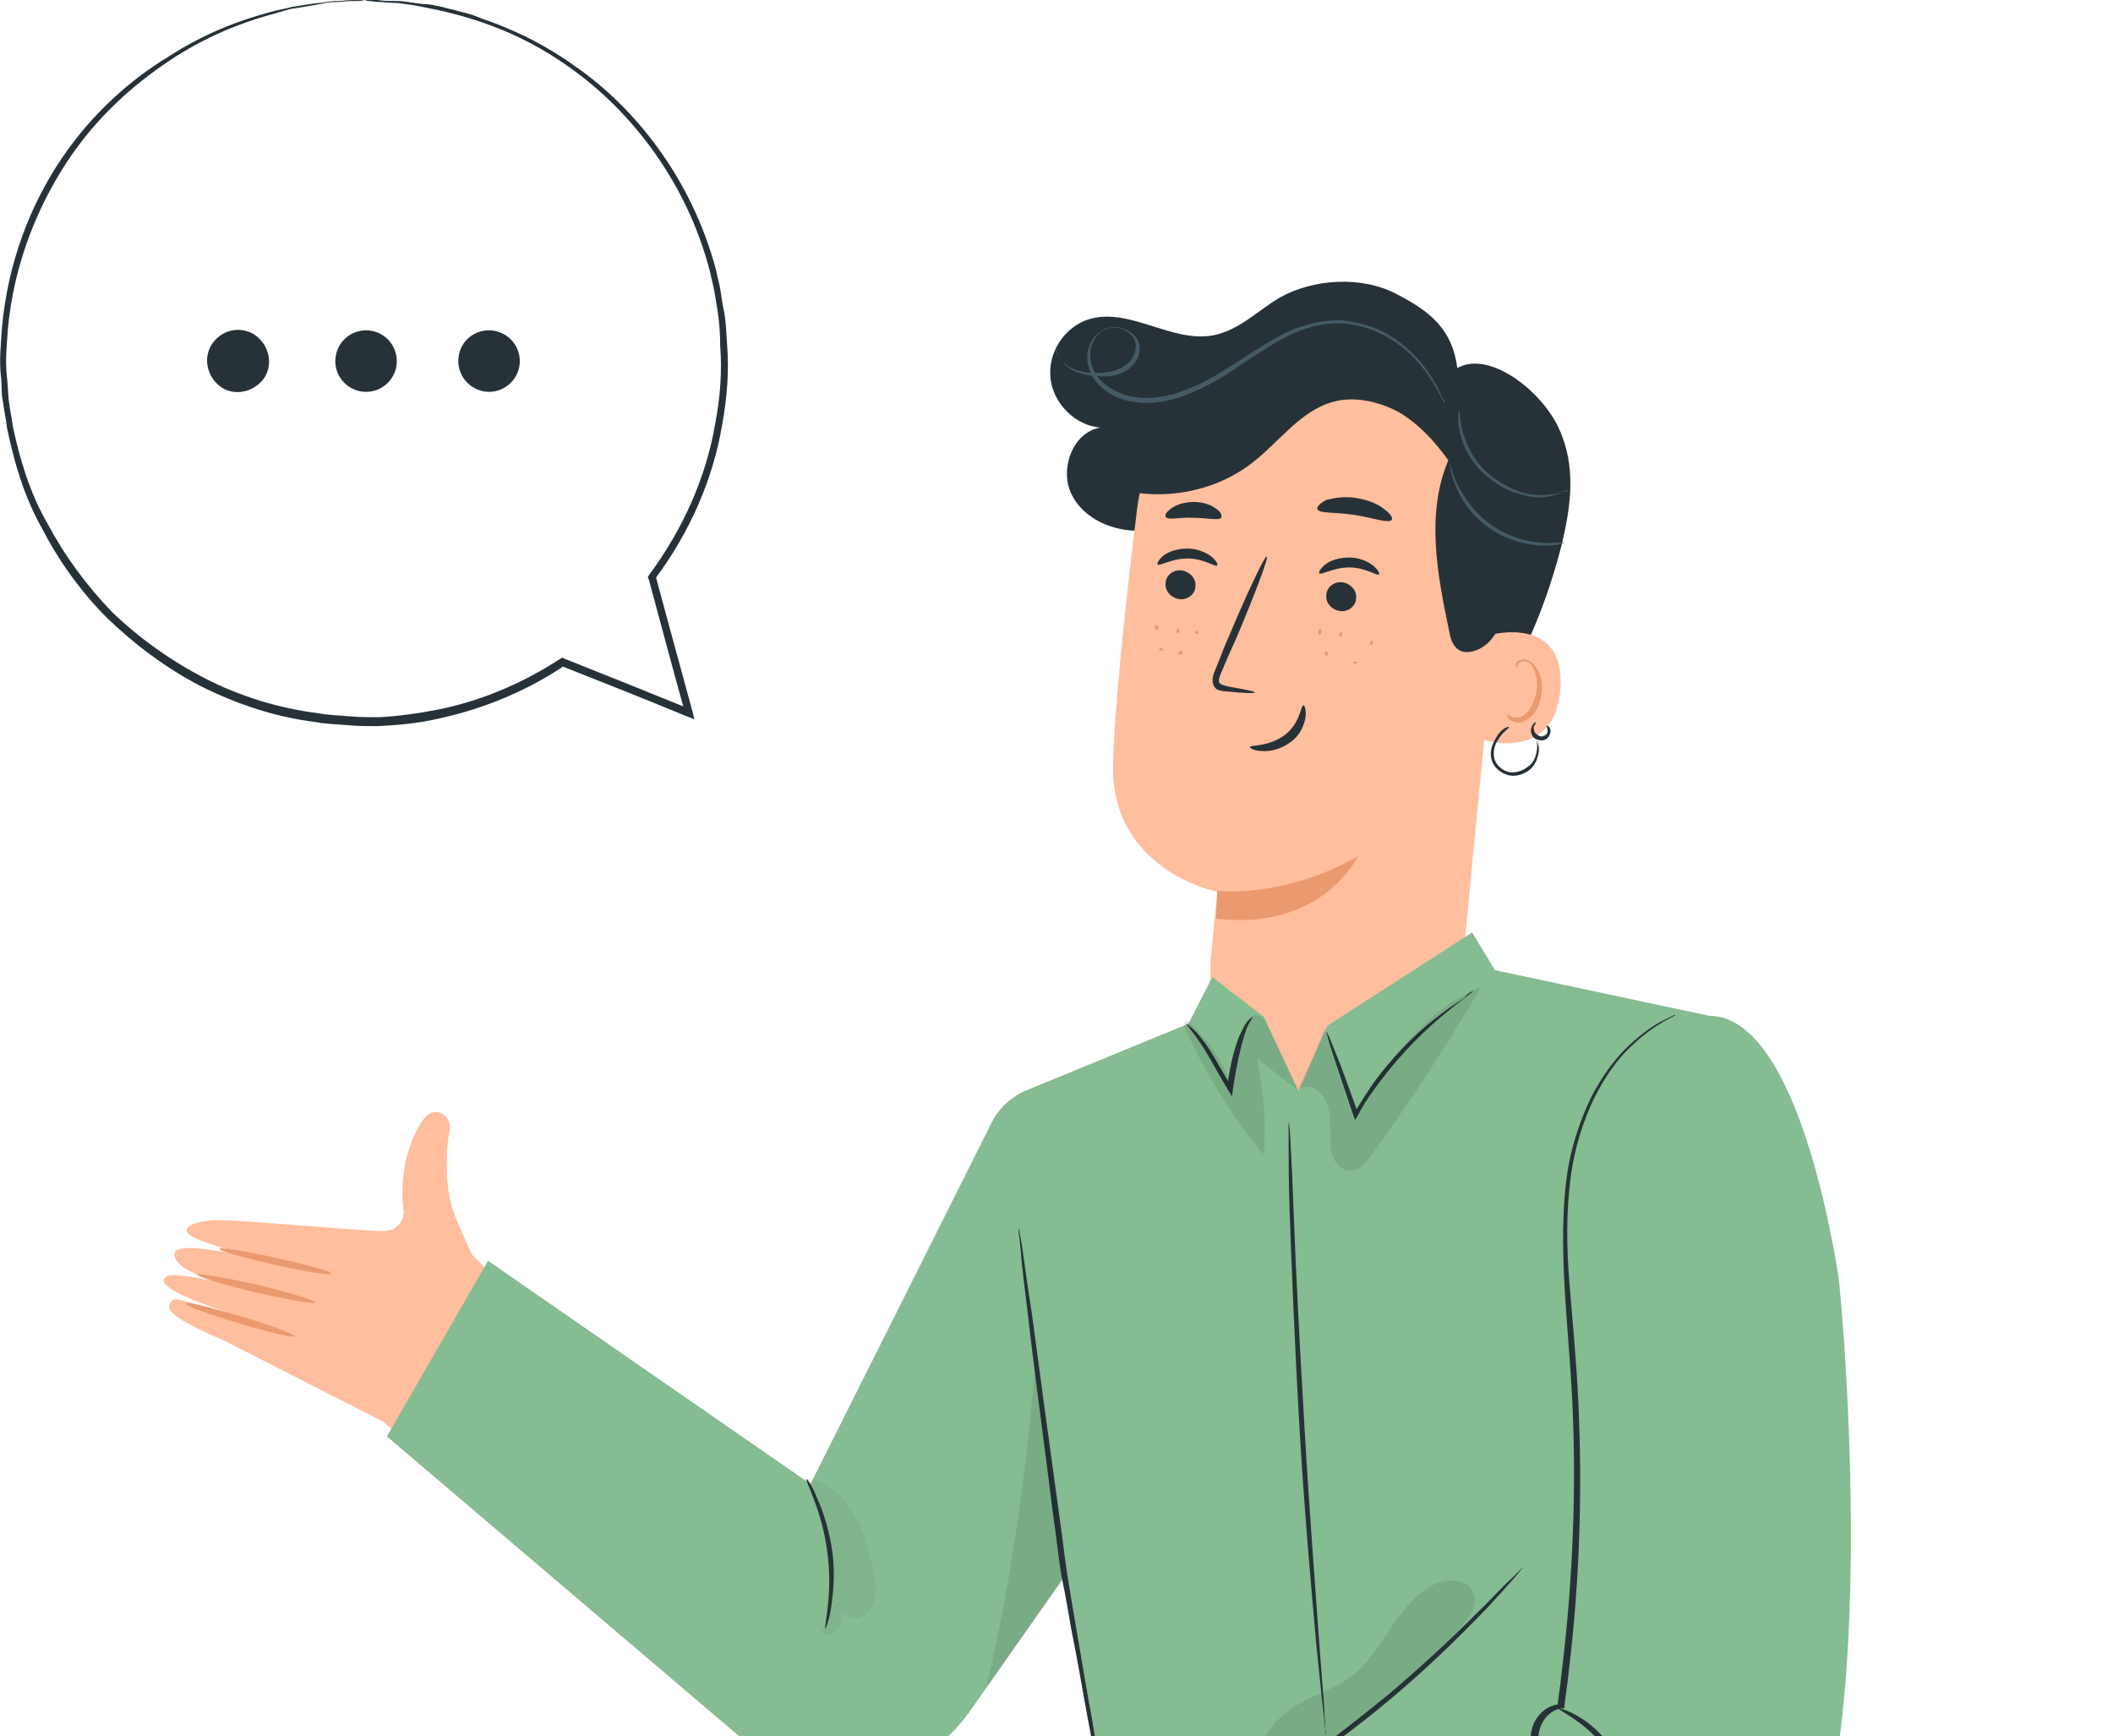 <svg width="213" height="175" viewBox="0 0 213 175" fill="none" xmlns="http://www.w3.org/2000/svg">
<g clip-path="url(#clip0)">
<path d="M38.6 143.3L22.5 135.1C18.3 133.3 16.7 132.2 17.1 131.5C17.6 130.5 17.4 130.9 25.5 133.1C25.5 133.1 14 129.8 17 128.6C17.5 128.4 19.4 128.7 21.4 129.1C18.5 128.1 17.4 127.1 17.6 126.3C17.9 125 24.8 126.6 28 127.4C25.4 126.7 20.3 125.3 19.3 124.6C17.9 123.7 19.8 123.1 21.6 123C23.6 122.9 35.1 124 38.4 124.1C40.7 124.2 40.7 122.2 40.7 122.2C40 117.4 42 113.3 43.1 112.4C44.2 111.5 45.7 112.7 45.3 114.2C45 115.4 45 117.5 45.1 119.1C45.2 120.4 45.5 121.7 46 122.9C46.6 124.3 47.1 125.5 47.6 126.5L60.7 139.6L50 153L38.6 143.3Z" fill="#FFBE9D"/>
<path d="M29.7 134.7C29.6 134.9 27.1 134.3 24.1 133.4C21.1 132.5 18.6 131.6 18.7 131.4C18.8 131.2 21.3 131.8 24.3 132.7C27.3 133.6 29.7 134.5 29.7 134.7Z" fill="#EB996E"/>
<path d="M31.8 131.3C31.8 131.5 29 131 25.8 130.3C22.5 129.5 19.9 128.7 19.9 128.5C19.9 128.3 22.7 128.8 25.9 129.5C29.2 130.3 31.8 131.1 31.8 131.3Z" fill="#EB996E"/>
<path d="M33.401 128.4C33.401 128.6 30.801 128.2 27.701 127.5C24.601 126.8 22.101 126.1 22.101 125.9C22.101 125.7 24.701 126.1 27.801 126.8C31.001 127.5 33.501 128.2 33.401 128.4Z" fill="#EB996E"/>
<path d="M109.701 32.2C113.801 30.9 118.101 34.6 122.301 33.8C124.901 33.3 126.801 31.3 129.001 30C132.401 28.1 137.201 27.8 140.701 29.6C144.201 31.4 146.401 33.2 146.901 37.1C150.101 35.3 155.301 39.3 157.101 43.1C158.901 46.9 158.401 50.9 157.401 55C155.601 62.1 152.501 68.8 148.201 74.6C147.801 75.1 147.201 75.7 146.601 75.4C146.201 75.2 146.101 74.7 146.001 74.3C145.401 70.5 145.901 66.7 146.201 62.9C146.501 59.1 146.701 55.2 145.501 51.6C144.301 48 141.501 44.7 137.801 44C135.001 43.5 132.201 44.4 129.701 45.7C127.301 47.1 125.101 48.9 122.801 50.5C120.501 52.1 117.801 53.4 115.001 53.5C112.201 53.6 109.201 52.3 108.001 49.8C106.801 47.3 108.101 43.6 110.901 43.1C108.401 42.9 106.201 40.7 105.901 38.2C105.601 35.5 107.301 33 109.701 32.2Z" fill="#263238"/>
<path d="M151.4 56.1L147.3 98.5C146.6 105.7 139 116.4 131.9 115.4C125.2 114.4 121.4 102.8 122.1 96.1C122.4 92.9 122.7 90.2 122.7 89.9C122.7 89.9 112 87.8 112.2 77.1C112.3 71.9 113.4 61.2 114.6 51.5C115.8 41.1 124.8 33.4 135.2 33.8H136.2C147.5 34.9 152.8 45 151.4 56.1Z" fill="#FFBE9D"/>
<path d="M122.7 89.8C122.7 89.8 129.5 90.6 136.9 86.3C136.9 86.3 133.3 93.9 122.6 92.6L122.7 89.8Z" fill="#EB996E"/>
<path d="M117.5 58.8C117.4 59.6 118.1 60.3 118.9 60.4C119.7 60.5 120.5 59.9 120.5 59.1C120.6 58.3 119.9 57.6 119.1 57.5C118.3 57.4 117.5 58 117.5 58.8Z" fill="#263238"/>
<path d="M116.7 56.9C116.9 57.1 118.1 56.3 119.7 56.3C121.4 56.3 122.5 57.2 122.7 57C122.8 56.9 122.6 56.5 122.1 56.1C121.6 55.7 120.7 55.3 119.7 55.3C118.7 55.3 117.8 55.6 117.3 56C116.8 56.4 116.6 56.8 116.7 56.9Z" fill="#263238"/>
<path d="M133.7 60C133.6 60.8 134.3 61.5 135.1 61.6C135.9 61.7 136.7 61.1 136.7 60.3C136.8 59.5 136.1 58.8 135.3 58.7C134.5 58.6 133.7 59.2 133.7 60Z" fill="#263238"/>
<path d="M133 57.8C133.2 58 134.4 57.2 136 57.2C137.7 57.2 138.8 58.1 139 57.9C139.1 57.8 138.9 57.4 138.4 57C137.9 56.6 137 56.2 136 56.2C135 56.2 134.1 56.5 133.6 56.9C133.1 57.3 132.9 57.7 133 57.8Z" fill="#263238"/>
<path d="M126.499 69.8C126.499 69.7 125.499 69.5 123.799 69.2C123.399 69.1 122.999 69 122.899 68.8C122.799 68.5 122.999 68 123.199 67.6C123.599 66.6 124.099 65.5 124.599 64.4C126.499 59.9 127.899 56.2 127.699 56.1C127.499 56 125.799 59.6 123.899 64.1C123.399 65.2 122.999 66.3 122.599 67.3C122.399 67.8 122.099 68.3 122.299 69C122.399 69.3 122.699 69.6 122.999 69.6C123.299 69.7 123.499 69.7 123.699 69.7C125.499 69.9 126.499 69.9 126.499 69.8Z" fill="#263238"/>
<path d="M131.4 71.1C131.1 71.1 131.1 72.9 129.5 74.1C127.9 75.3 126 75.1 126 75.3C126 75.4 126.4 75.7 127.2 75.7C128 75.8 129.2 75.5 130.1 74.8C131.1 74.1 131.5 73 131.6 72.3C131.7 71.6 131.5 71.1 131.4 71.1Z" fill="#263238"/>
<path d="M132.799 51.3C132.899 51.8 134.599 51.6 136.499 51.9C138.399 52.2 139.999 52.8 140.299 52.4C140.399 52.2 140.199 51.8 139.499 51.3C138.899 50.8 137.899 50.4 136.699 50.2C135.499 50 134.499 50.2 133.699 50.4C133.099 50.7 132.699 51.1 132.799 51.3Z" fill="#263238"/>
<path d="M117.5 52.1C117.8 52.5 118.9 52.1 120.3 52.2C121.7 52.2 122.8 52.5 123.1 52.2C123.2 52 123.1 51.6 122.6 51.3C122.1 50.9 121.3 50.6 120.3 50.6C119.4 50.6 118.5 50.9 118 51.3C117.6 51.6 117.4 51.9 117.5 52.1Z" fill="#263238"/>
<path d="M150.301 64C150.501 63.9 157.801 62.1 157.301 69.4C156.801 76.8 149.501 74.7 149.501 74.5C149.501 74.4 150.301 64 150.301 64Z" fill="#FFBE9D"/>
<path d="M151.901 72C151.901 72 152.001 72.1 152.201 72.2C152.401 72.3 152.801 72.4 153.201 72.3C154.001 72.1 154.701 70.9 154.901 69.6C155.001 68.9 154.901 68.3 154.701 67.7C154.501 67.1 154.201 66.7 153.801 66.7C153.401 66.6 153.101 66.8 153.001 67C152.901 67.2 152.901 67.3 152.901 67.4C152.901 67.4 152.801 67.3 152.801 67C152.801 66.9 152.901 66.7 153.101 66.6C153.301 66.5 153.601 66.4 153.801 66.5C154.401 66.6 154.801 67.1 155.101 67.7C155.401 68.3 155.501 69 155.401 69.8C155.301 71.3 154.401 72.6 153.301 72.8C152.801 72.9 152.401 72.7 152.101 72.5C151.901 72.1 151.901 72 151.901 72Z" fill="#EB996E"/>
<path d="M112.4 49.2C117.1 50.6 122.5 49.6 126.3 46.6C129 44.5 131.1 41.4 134.4 40.5C136.6 39.9 139.1 40.5 141.1 41.6C143.1 42.8 144.7 44.6 146 46.4C143.7 51.8 144.9 58 146.1 63.7C146.2 64.3 146.4 65 146.9 65.4C147.7 66.1 149.1 65.6 149.9 64.9C151.2 63.7 151.7 61.9 152.1 60.2C152.9 56.3 153.2 52.2 152.4 48.3C151.7 44.4 149.9 40.6 147.1 37.7C143.6 34.1 138.6 32.1 133.6 32C128.6 31.9 123.6 33.6 119.5 36.5C117.6 37.8 115.8 39.5 114.8 41.5" fill="#263238"/>
<path d="M106.5 34.7C106.5 34.7 106.4 34.9 106.5 35.3C106.6 35.7 106.9 36.3 107.5 36.9C108.1 37.4 109.1 37.8 110.2 37.9C110.8 37.9 111.4 38 112 37.9C112.6 37.8 113.3 37.6 113.9 37.1C114.5 36.6 114.9 35.9 114.9 35.1C114.9 34.2 114.2 33.5 113.4 33.2C113 33 112.5 32.9 112.1 33C111.6 33 111.2 33.2 110.8 33.5C110 34.1 109.6 35.1 109.6 36C109.6 37 110 38 110.7 38.7C111.4 39.5 112.3 40 113.3 40.3C115.3 40.9 117.6 40.6 119.6 39.8C121.7 39 123.5 37.9 125.2 36.7C126.9 35.6 128.5 34.5 130.2 33.7C131.9 32.9 133.7 32.5 135.3 32.6C136.9 32.7 138.4 33.2 139.7 33.9C142.2 35.3 143.6 37.2 144.4 38.5C144.8 39.2 145.1 39.7 145.3 40.1C145.5 40.5 145.6 40.7 145.6 40.7C145.6 40.7 145.6 40.6 145.6 40.5C145.6 40.4 145.5 40.2 145.4 40.1C145.2 39.7 145 39.1 144.6 38.5C143.8 37.1 142.4 35.2 139.9 33.7C138.7 33 137.1 32.5 135.4 32.3C133.7 32.2 131.9 32.6 130.1 33.3C128.4 34.1 126.7 35.2 125 36.3C123.3 37.4 121.5 38.6 119.5 39.3C117.5 40.1 115.3 40.4 113.4 39.8C112.5 39.5 111.6 39 110.9 38.3C110.3 37.6 109.9 36.7 109.9 35.8C109.9 34.9 110.3 34 110.9 33.5C111.5 33 112.5 32.9 113.2 33.2C113.9 33.5 114.5 34.1 114.5 34.9C114.5 35.6 114.1 36.3 113.6 36.7C113.1 37.1 112.4 37.4 111.8 37.5C111.2 37.6 110.6 37.6 110 37.6C108.9 37.5 108 37.2 107.4 36.7C106.8 36.2 106.5 35.6 106.4 35.2C106.5 34.9 106.5 34.7 106.5 34.7Z" fill="#455A64"/>
<path d="M158.101 49.4C158.101 49.3 157.301 49.8 155.801 49.9C155.101 49.9 154.201 49.9 153.301 49.6C152.401 49.3 151.501 48.8 150.601 48.2C148.801 46.9 147.901 45.1 147.501 43.7C147.101 42.3 147.201 41.4 147.101 41.4C147.101 41.4 147.001 41.6 147.001 42C147.001 42.4 147.001 43 147.201 43.7C147.501 45.1 148.501 47.1 150.401 48.4C151.301 49.1 152.301 49.6 153.201 49.8C154.101 50.1 155.001 50.2 155.801 50.1C156.501 50 157.101 49.8 157.501 49.6C157.901 49.6 158.101 49.5 158.101 49.4Z" fill="#455A64"/>
<path d="M157.601 54.7C157.601 54.6 156.701 54.8 155.301 54.7C153.901 54.6 152.001 54.1 150.301 52.9C148.601 51.7 147.501 50 146.901 48.8C146.301 47.5 146.201 46.7 146.101 46.7C146.101 46.7 146.101 46.9 146.201 47.3C146.301 47.7 146.401 48.2 146.701 48.9C147.201 50.2 148.301 52 150.101 53.2C151.901 54.5 153.901 54.9 155.301 55C156.001 55 156.601 55 157.001 54.9C157.401 54.8 157.601 54.8 157.601 54.7Z" fill="#455A64"/>
<path d="M138.201 65C138.301 65 138.401 65 138.401 64.8C138.401 64.7 138.401 64.6 138.301 64.6C138.201 64.6 138.101 64.6 138.101 64.8C138.101 64.9 138.101 65 138.201 65Z" fill="#EB996E"/>
<path d="M135.1 64.2C135.2 64.2 135.3 64.1 135.3 64C135.3 63.9 135.3 63.8 135.2 63.7C135.1 63.7 135 63.8 135 63.9C134.9 64 135 64.1 135.1 64.2Z" fill="#EB996E"/>
<path d="M133.001 64C133.101 64 133.201 63.9 133.201 63.7C133.201 63.5 133.201 63.4 133.101 63.4C133.001 63.4 132.901 63.5 132.901 63.7C132.801 63.9 132.901 64 133.001 64Z" fill="#EB996E"/>
<path d="M136.6 66.9C136.7 66.9 136.8 66.9 136.8 66.8C136.8 66.7 136.7 66.7 136.6 66.7C136.5 66.7 136.4 66.7 136.4 66.8C136.4 66.9 136.5 66.9 136.6 66.9Z" fill="#EB996E"/>
<path d="M133.701 66.1C133.801 66.1 133.901 66 133.901 65.9C133.901 65.8 133.801 65.7 133.701 65.7C133.601 65.7 133.501 65.8 133.501 65.9C133.601 66 133.601 66.1 133.701 66.1Z" fill="#EB996E"/>
<path d="M118.701 63.8C118.801 63.8 118.901 63.8 118.901 63.6C118.901 63.5 118.901 63.4 118.801 63.4C118.701 63.4 118.601 63.4 118.601 63.6C118.501 63.7 118.601 63.8 118.701 63.8Z" fill="#EB996E"/>
<path d="M116.6 63.5C116.7 63.5 116.8 63.4 116.8 63.3C116.8 63.2 116.7 63.1 116.6 63C116.5 63 116.4 63.1 116.4 63.2C116.4 63.4 116.5 63.5 116.6 63.5Z" fill="#EB996E"/>
<path d="M120.6 63.9C120.7 63.9 120.8 63.9 120.8 63.8C120.8 63.7 120.8 63.6 120.7 63.6C120.6 63.6 120.5 63.6 120.5 63.7C120.4 63.8 120.5 63.9 120.6 63.9Z" fill="#EB996E"/>
<path d="M118.901 66C119.001 66 119.101 66 119.201 65.9C119.301 65.8 119.201 65.7 119.101 65.6C119.001 65.6 118.901 65.6 118.801 65.7C118.801 65.9 118.801 66 118.901 66Z" fill="#EB996E"/>
<path d="M117.101 65.6C117.201 65.6 117.301 65.5 117.201 65.4C117.201 65.3 117.101 65.3 117.001 65.3C116.901 65.3 116.801 65.4 116.901 65.5C116.901 65.6 117.001 65.6 117.101 65.6Z" fill="#EB996E"/>
<path d="M154.801 74.1C154.701 74.1 155.101 74.7 154.901 75.8C154.801 76.3 154.601 76.9 154.001 77.3C153.501 77.7 152.701 78 152.001 77.8C151.301 77.6 150.701 77 150.601 76.3C150.501 75.7 150.701 75 151.001 74.6C151.501 73.7 152.201 73.4 152.101 73.3C152.101 73.2 151.301 73.4 150.801 74.4C150.501 74.9 150.201 75.5 150.301 76.3C150.401 77.1 151.001 77.8 151.901 78.1C152.801 78.4 153.701 78 154.201 77.6C154.801 77.1 155.001 76.4 155.101 75.9C155.201 75.3 155.001 74.9 154.901 74.6C154.901 74.2 154.801 74 154.801 74.1Z" fill="#263238"/>
<path d="M154.8 72.8C154.8 72.8 154.5 72.9 154.4 73.3C154.3 73.5 154.3 73.8 154.4 74C154.5 74.3 154.7 74.5 155.1 74.6C155.4 74.7 155.8 74.6 156 74.4C156.2 74.2 156.3 73.9 156.3 73.7C156.3 73.2 155.9 73.1 155.9 73.2C155.9 73.2 156 73.4 156 73.7C156 73.9 155.9 74 155.8 74.1C155.6 74.2 155.4 74.3 155.2 74.2C155 74.1 154.8 74 154.7 73.8C154.6 73.6 154.6 73.4 154.6 73.3C154.7 73 154.9 72.9 154.8 72.8Z" fill="#263238"/>
<path d="M170.1 171.2L172.3 102.4L150.7 97.8L148.4 94L133.8 103.4L130.9 110L127.4 102.5L122.2 98.5L119.8 103.2L103.5 109.9C102 110.5 100.7 111.7 100 113.1L81.7 149.6L49.2 127.1L39 144.8L76.6 176.8C83.6 181.3 92.9 179.4 97.7 172.6L107.3 158.9L111.3 181.9L112 205.3L140.3 210.6L179.9 206.9L170.1 171.2Z" fill="#85BC91"/>
<path d="M172.3 102.4C172.3 102.4 158.8 106.5 157.8 120.2C156.7 133.9 156.2 173 156.2 173C156.2 173 154.1 174.6 154.6 176.2C155.1 177.8 115.7 199.8 115.7 199.8L123.6 213.5C123.6 213.5 148.7 210.5 176.8 195.8C191.2 188.3 185.5 129.2 185.3 128.5C185.1 127.6 181.5 102.4 172.3 102.4Z" fill="#85BC91"/>
<path d="M111.4 182C111.4 182 111.3 181.8 111.2 181.4C111.1 181 111 180.4 110.9 179.7C110.6 178.2 110.2 176.1 109.7 173.5C109.2 170.9 108.7 167.7 108 164.3C107.7 162.6 107.4 160.7 107 158.9C106.7 157 106.5 155 106.2 153C105.2 145 104.2 137.7 103.6 132.4C103.3 129.8 103 127.7 102.9 126.1C102.8 125.4 102.8 124.8 102.7 124.4C102.7 124 102.7 123.8 102.7 123.8C102.7 123.8 102.8 124 102.8 124.4C102.9 124.8 103 125.4 103.1 126.1C103.3 127.6 103.6 129.8 104 132.3C104.7 137.6 105.7 144.9 106.8 152.9C107.1 154.9 107.3 156.9 107.6 158.8C107.9 160.7 108.2 162.5 108.5 164.2C109.1 167.7 109.6 170.8 110.1 173.4C110.5 176 110.9 178.1 111.1 179.6C111.2 180.3 111.3 180.9 111.3 181.3C111.4 181.8 111.4 182 111.4 182Z" fill="#263238"/>
<path d="M123.6 213.5C123.6 213.5 123.5 213.4 123.4 213.3C123.3 213.1 123.2 212.9 123 212.6C122.6 212 122.1 211.1 121.4 209.9C120 207.5 118 204.1 115.5 199.8L115.4 199.6L115.6 199.5C120.7 197.6 126.7 194.2 133.1 190C139.6 185.8 146.6 180.6 154.8 176.3L154.7 176.7C153.6 174.8 154.9 172 157.2 171.8L157 172C157.1 171 157.3 169.9 157.4 168.8C158.6 159.1 158.9 149.8 158.5 141.4C158.3 137.2 157.9 133.2 157.7 129.4C157.5 125.6 157.5 122.1 157.9 118.9C158.3 115.7 159.3 112.9 160.4 110.6C161.6 108.3 162.9 106.6 164.3 105.3C165.6 104.1 166.8 103.3 167.6 102.9C168 102.7 168.4 102.5 168.6 102.4C168.8 102.3 168.9 102.3 168.9 102.3C169 102.4 167 103 164.4 105.5C163.1 106.7 161.8 108.5 160.7 110.7C159.6 113 158.7 115.7 158.3 118.9C157.9 122.1 157.9 125.6 158.2 129.3C158.5 133 158.9 137 159.1 141.3C159.5 149.8 159.3 159.1 158.1 168.8C158 169.9 157.8 171 157.7 172V172.2H157.5C155.6 172.4 154.5 174.9 155.4 176.4L155.5 176.6L155.3 176.7C147.2 181 140.2 186.2 133.7 190.4C127.2 194.6 121.2 197.9 116.1 199.9L116.2 199.7C118.6 204 120.6 207.5 121.9 209.8C122.5 211 123.1 211.9 123.4 212.5C123.6 212.8 123.7 213 123.8 213.2C123.6 213.4 123.7 213.5 123.6 213.5Z" fill="#263238"/>
<path d="M164 180C163.8 180.1 163.2 177.7 161.2 175.5C159.3 173.3 157 172.4 157.1 172.2C157.1 172.1 159.6 172.8 161.6 175.1C163.6 177.4 164.1 180 164 180Z" fill="#263238"/>
<path d="M126.3 102.5C126.3 102.5 126.2 102.7 126 103C125.8 103.3 125.6 103.8 125.4 104.5C125 105.8 124.6 107.6 124.3 109.7L124.2 110.5L123.8 109.9C123.8 109.8 123.7 109.8 123.7 109.7C122.6 107.9 121.7 106.1 120.9 105C120.1 103.8 119.5 103.2 119.6 103.2C119.6 103.2 120.4 103.7 121.2 104.8C122.1 105.9 123 107.7 124.1 109.5C124.1 109.6 124.2 109.6 124.2 109.7L123.7 109.8C123.9 107.7 124.4 105.8 124.9 104.5C125.2 103.9 125.4 103.4 125.7 103C126.1 102.6 126.3 102.5 126.3 102.5Z" fill="#263238"/>
<path d="M148.5 99.9C148.5 100 147.3 100.8 145.5 102.3C143.7 103.8 141.4 106 139.2 108.9C138.3 110.1 137.5 111.2 136.9 112.4L136.6 112.9L136.4 112.4C135.6 110 134.9 107.9 134.4 106.4C133.9 104.9 133.7 104 133.7 104C133.8 104 134.1 104.8 134.7 106.3C135.3 107.7 136 109.8 136.9 112.2H136.5C137.2 111.1 137.9 109.9 138.8 108.7C141 105.8 143.4 103.6 145.3 102.2C146.2 101.5 147 101 147.6 100.6C148.1 100 148.5 99.9 148.5 99.9Z" fill="#263238"/>
<path d="M133.7 174.9C133.7 174.9 133.6 174.7 133.6 174.3C133.5 173.8 133.5 173.2 133.4 172.5C133.2 170.9 133 168.7 132.7 165.9C132.2 160.3 131.5 152.6 131 144C130.5 135.4 130.2 127.7 130 122.1C129.9 119.3 129.9 117 129.9 115.4C129.9 114.7 129.9 114.1 129.9 113.6C129.9 113.2 129.9 113 129.9 113C129.9 113 129.9 113.2 130 113.6C130 114.1 130.1 114.7 130.1 115.4C130.2 117 130.3 119.3 130.4 122C130.6 127.6 131 135.4 131.5 143.9C132 152.5 132.6 160.2 133 165.8C133.2 168.6 133.4 170.8 133.5 172.4C133.5 173.1 133.6 173.7 133.6 174.2C133.7 174.7 133.7 174.9 133.7 174.9Z" fill="#263238"/>
<path d="M153.6 157.9C153.6 157.9 153.3 158.3 152.7 159C152.1 159.7 151.2 160.7 150 162C147.7 164.4 144.4 167.7 140.5 171C136.6 174.3 132.8 177 130 178.9C128.6 179.8 127.5 180.5 126.6 181C125.8 181.5 125.3 181.7 125.3 181.7C125.3 181.7 125.7 181.4 126.5 180.8C127.3 180.2 128.4 179.5 129.8 178.6C132.5 176.7 136.2 173.9 140.1 170.7C144 167.4 147.3 164.2 149.7 161.8C150.8 160.7 151.7 159.7 152.5 159C153.2 158.3 153.6 157.9 153.6 157.9Z" fill="#263238"/>
<g opacity="0.3">
<path opacity="0.3" d="M107 159.5C106.7 152.4 105.6 145.2 104.3 138.2C103.4 148.9 101.9 159.7 99.4 170.2L107 159.5Z" fill="black"/>
</g>
<g opacity="0.3">
<path opacity="0.3" d="M130.8 109.9C131.8 109.1 133 109.7 133.6 110.9C134.2 112.1 134.1 113.5 134.1 114.8C134.1 115.5 134.2 116.3 134.5 116.9C134.8 117.5 135.5 118.1 136.2 118C137.1 118 137.7 117.2 138.2 116.5C142.2 111 145.9 105.3 149.3 99.5C143.7 101.7 140 106.9 136.4 112.6C136.3 112.7 133.5 103.6 133.5 103.6C132.9 105.6 131.6 108 130.8 109.9Z" fill="black"/>
</g>
<g opacity="0.3">
<path opacity="0.3" d="M119.3 103.3C121.4 108 124.1 112.5 127.4 116.4C127.6 113.2 127.4 109.9 126.7 106.7C127.7 107.4 129.7 109.1 130.8 109.8C130.8 109.8 128.6 105 127.7 103.3C127.5 102.8 127.1 102.3 126.6 102.3C126 102.3 125.7 103 125.6 103.6C125.1 105.5 124.6 107.4 124.1 109.3C123.2 106.8 121.6 104.6 119.6 102.8" fill="black"/>
</g>
<g opacity="0.3">
<path opacity="0.3" d="M126.4 180.9C125.9 177.8 127.2 174.5 129.7 172.6C131.6 171.1 134.1 170.5 136.1 169.1C139.4 166.6 140.7 161.8 144.4 159.8C145.8 159.1 147.9 159.1 148.5 160.5C149.1 161.8 148 163.2 147.1 164.2C140.9 170.6 134 176.2 126.4 180.8" fill="black"/>
</g>
<g opacity="0.2">
<path opacity="0.2" d="M81.2 149.4C82.8 151.2 84 155.9 83.8 158.3C83.6 160.7 83.1 161.3 83.3 163.7C83.3 164.1 82.6 164.3 82.9 164.6C83.5 165.1 84.4 164.6 84.7 163.9C85 163.2 84.8 162.4 84.6 161.7C84.5 162.6 85.6 163.3 86.5 163.1C87.4 162.9 88 162 88.2 161.1C88.4 160.2 88.2 159.3 88 158.4C87.6 156.3 87.1 154.3 86 152.5C84.9 150.7 83.1 149.2 81 149" fill="black"/>
</g>
<path d="M83.2 164.2C83 164.2 84 160.8 83.4 156.5C82.9 152.3 81.1 149.2 81.3 149.1C81.4 149.1 81.9 149.8 82.4 151.1C83 152.4 83.6 154.3 83.9 156.4C84.2 158.6 84 160.5 83.8 161.9C83.6 163.4 83.2 164.2 83.2 164.2Z" fill="#263238"/>
<path d="M46.2 36.4C46.2 38.1 47.6 39.5 49.3 39.5C51 39.5 52.4 38.1 52.4 36.4C52.4 34.7 51 33.3 49.3 33.3C47.6 33.3 46.2 34.6 46.2 36.4Z" fill="#263238"/>
<path d="M36.9 39.5C38.612 39.5 40 38.112 40 36.4C40 34.688 38.612 33.3 36.9 33.3C35.188 33.3 33.8 34.688 33.8 36.4C33.8 38.112 35.188 39.5 36.9 39.5Z" fill="#263238"/>
<path d="M21.3 34.8C20.4 36.3 21 38.2 22.4 39.1C23.9 40 25.8 39.4 26.7 38C27.6 36.5 27 34.6 25.6 33.7C24.1 32.8 22.2 33.3 21.3 34.8Z" fill="#263238"/>
<path d="M36.7 0C36.7 0 36.5 0 36.1 0C35.6 0 35 0 34.3 0.1C33.9 0.1 33.4 0.1 32.9 0.2C32.4 0.3 31.9 0.3 31.3 0.4C30.7 0.5 30.1 0.6 29.4 0.7C28.7 0.9 28 1 27.3 1.2C24.3 2 20.7 3.3 17 5.7C13.2 8 9.3 11.4 6.2 16C3.1 20.6 0.8 26.4 0.2 33C0.1 34.6 -0.1 36.3 0.1 38C0.2 38.8 0.1 39.7 0.3 40.5C0.4 41.3 0.6 42.2 0.7 43.1C1.4 46.5 2.4 50 4.2 53.2C5.9 56.5 8.1 59.6 10.8 62.3C13.6 65 16.8 67.4 20.3 69.2C23.9 71 27.8 72.3 31.9 72.8C32.9 73 34 73 35 73.1C36 73.2 37.1 73.2 38.1 73.2C40.2 73.1 42.3 72.9 44.4 72.4C48.9 71.4 53.2 69.6 56.9 67.1H56.5C60.8 68.8 65.1 70.5 69.2 72.2L70 72.5L69.8 71.7C68.5 67 67.3 62.5 66.1 58.1L66 58.4C69.6 53.6 71.9 48.2 72.8 42.8C73.3 40.1 73.5 37.4 73.3 34.8C73.2 33.5 73.2 32.2 72.9 31C72.8 30.4 72.7 29.8 72.6 29.1C72.5 28.5 72.3 27.9 72.2 27.3C69.7 17.8 63.8 10.7 58 6.7C55.1 4.6 52.2 3.2 49.5 2.2C48.8 2 48.2 1.7 47.6 1.5C47 1.3 46.4 1.2 45.8 1C45.2 0.9 44.7 0.7 44.1 0.6C43.6 0.5 43.1 0.4 42.6 0.4C41.6 0.3 40.8 0.1 40 0.1C39.3 0.1 38.6 0.1 38.1 0C37.6 0 37.2 0 37 0C36.8 0 36.7 0 36.7 0C36.7 0 36.8 0 37.1 0.1C37.4 0.1 37.8 0.2 38.2 0.2C38.7 0.2 39.3 0.3 40.1 0.3C40.8 0.4 41.7 0.5 42.6 0.7C46.3 1.4 52 2.8 57.7 7C63.4 11.1 69.2 18.1 71.6 27.5C71.7 28.1 71.9 28.7 72 29.3C72.1 29.9 72.2 30.5 72.3 31.1C72.5 32.3 72.6 33.6 72.6 34.9C72.8 37.4 72.6 40.1 72.1 42.7C71.2 48 68.9 53.3 65.4 58L65.3 58.2L65.4 58.4C66.6 62.8 67.8 67.4 69.1 72L69.6 71.5C65.4 69.8 61.2 68.1 56.9 66.4L56.7 66.3L56.5 66.4C52.8 68.8 48.7 70.6 44.3 71.5C42.3 71.9 40.2 72.2 38.2 72.3C37.2 72.3 36.2 72.3 35.1 72.2C34.1 72.1 33.1 72.1 32.1 71.9C28.1 71.4 24.2 70.2 20.7 68.4C17.2 66.6 14 64.3 11.3 61.7C8.7 59 6.5 56 4.8 52.8C3 49.7 2 46.3 1.3 43C1.2 42.2 1 41.3 0.9 40.5C0.8 39.7 0.8 38.8 0.7 38C0.5 36.3 0.7 34.7 0.8 33.1C1.4 26.7 3.7 21 6.7 16.4C9.7 11.8 13.5 8.5 17.1 6.1C20.7 3.7 24.3 2.3 27.2 1.5C27.9 1.3 28.6 1.1 29.3 0.9C30 0.8 30.6 0.7 31.2 0.6C31.8 0.5 32.3 0.4 32.8 0.3C33.3 0.2 33.7 0.2 34.2 0.2C35 0.1 35.6 0.1 36 0.1C36.5 0.1 36.7 0 36.7 0Z" fill="#263238"/>
</g>
<defs>
<clipPath id="clip0">
<rect width="213" height="175" fill="white"/>
</clipPath>
</defs>
</svg>
